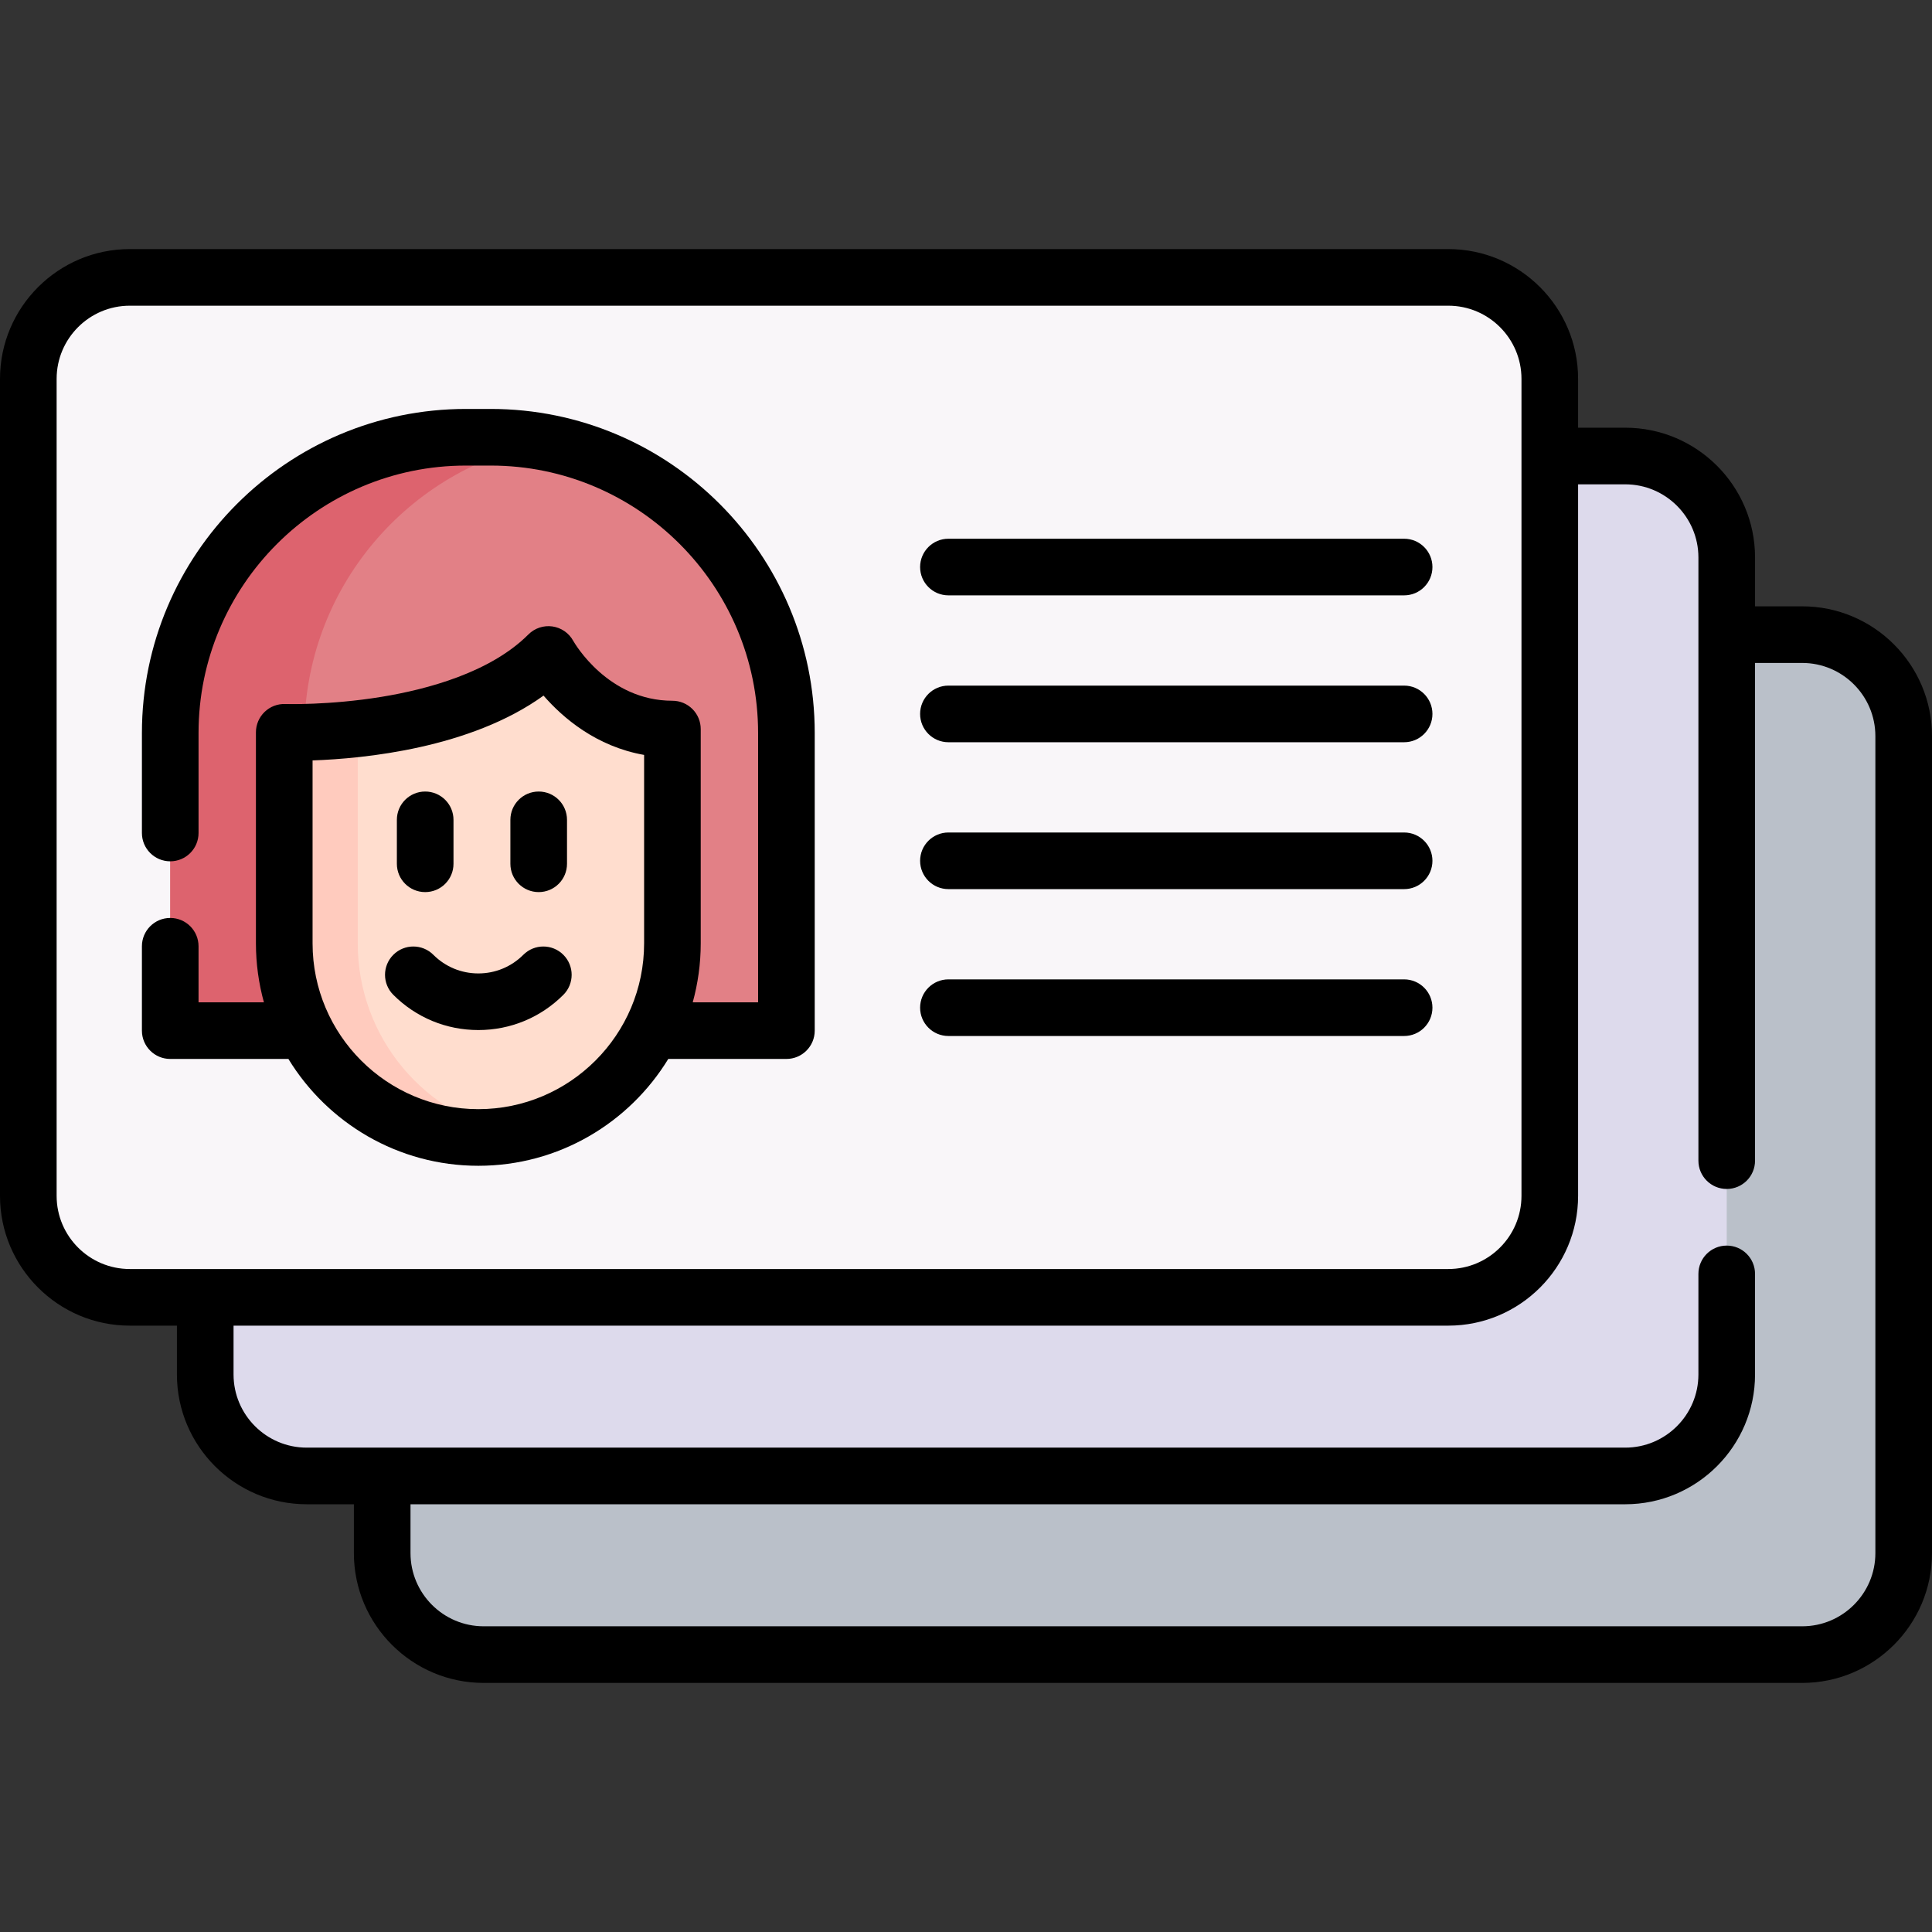 <svg id="Capa_1" enable-background="new 0 0 511.77 511.77" height="512" viewBox="0 0 511.77 511.77" width="512" xmlns="http://www.w3.org/2000/svg"><rect x="0" y="0" width="511.77" height="511.77" fill="#333333" stroke="none"/><g><g><g><path d="m477.39 438.286h-349.274c-14.843 0-26.875-12.032-26.875-26.875v-216.422c0-14.843 12.032-26.875 26.875-26.875h349.274c14.843 0 26.875 12.032 26.875 26.875v216.422c0 14.843-12.032 26.875-26.875 26.875z" fill="#bac0c9"/></g><g><path d="m430.52 390.969h-349.275c-14.843 0-26.875-12.032-26.875-26.875v-216.422c0-14.843 12.032-26.875 26.875-26.875h349.275c14.843 0 26.875 12.032 26.875 26.875v216.422c0 14.842-12.033 26.875-26.875 26.875z" fill="#dddaec"/></g><path d="m383.649 343.652h-349.274c-14.843 0-26.875-12.032-26.875-26.875v-216.422c0-14.843 12.032-26.875 26.875-26.875h349.275c14.843 0 26.875 12.032 26.875 26.875v216.422c-.001 14.842-12.033 26.875-26.876 26.875z" fill="#f9f6f9"/><g><g><path d="m129.987 115.828h-6.56c-43.26 0-78.329 35.069-78.329 78.329v78.855h163.218v-78.855c0-43.26-35.069-78.329-78.329-78.329z" fill="#e28086"/><path d="m144.459 117.176c-36.346 6.785-63.85 38.663-63.85 76.981v78.858h-35.511v-78.858c0-43.261 35.072-78.324 78.333-78.324h6.553c4.942 0 9.79.456 14.475 1.343z" fill="#dd636e"/></g><path d="m178.119 193.122v51.171 5.597c0 28.399-23.017 51.416-51.416 51.416-28.39 0-51.407-23.017-51.407-51.416v-5.597-50.312s47.643 1.718 69.978-20.617c0 0 10.881 19.758 32.845 19.758z" fill="#ffddce"/><path d="m136.442 300.384c-3.152.603-6.406.921-9.739.921-28.39 0-51.407-23.017-51.407-51.415v-55.902s8.241.293 19.469-.956v56.858c0 25.074 17.937 45.947 41.677 50.494z" fill="#ffcbbe"/></g></g><g><path d="m477.39 160.61h-12.495v-12.945c0-18.952-15.423-34.37-34.38-34.37h-12.49v-12.94c0-18.954-15.421-34.375-34.375-34.375h-349.275c-18.954 0-34.375 15.42-34.375 34.374v216.422c0 18.955 15.421 34.375 34.375 34.375h12.49v12.934c0 18.957 15.423 34.38 34.38 34.38h12.495v12.945c0 18.957 15.423 34.38 34.38 34.38h349.27c18.957 0 34.38-15.423 34.38-34.38v-216.42c0-18.957-15.423-34.38-34.38-34.38zm-462.39 156.166v-216.422c0-10.683 8.691-19.375 19.375-19.375h349.274c10.684 0 19.375 8.691 19.375 19.375v216.422c0 10.684-8.691 19.375-19.375 19.375h-349.274c-10.684 0-19.375-8.691-19.375-19.375zm481.77 94.634c0 10.686-8.693 19.38-19.38 19.38h-349.27c-10.687 0-19.38-8.694-19.38-19.38v-12.945h321.774c18.957 0 34.38-15.423 34.38-34.38v-26.64c0-4.142-3.357-7.5-7.5-7.5s-7.5 3.358-7.5 7.5v26.64c0 10.686-8.693 19.38-19.38 19.38h-349.269c-10.687 0-19.38-8.694-19.38-19.38v-12.934h321.784c18.954 0 34.375-15.42 34.375-34.375v-188.481h12.49c10.687 0 19.38 8.689 19.38 19.37v159.78c0 4.142 3.357 7.5 7.5 7.5s7.5-3.358 7.5-7.5v-131.835h12.495c10.687 0 19.38 8.694 19.38 19.38v216.42z"/><path d="m76.393 280.505c10.354 16.957 29.032 28.3 50.31 28.3 21.282 0 39.962-11.343 50.317-28.3h31.294c4.143 0 7.5-3.358 7.5-7.5v-78.85c0-47.327-38.503-85.83-85.83-85.83h-6.56c-47.327 0-85.83 38.503-85.83 85.83v26.5c0 4.142 3.357 7.5 7.5 7.5s7.5-3.358 7.5-7.5v-26.5c0-39.056 31.774-70.83 70.83-70.83h6.56c39.056 0 70.83 31.774 70.83 70.83v71.35h-17.313c1.37-4.977 2.117-10.209 2.117-15.615v-56.768c0-1.989-.79-3.897-2.196-5.303-1.407-1.407-3.314-2.197-5.304-2.197-17.107 0-25.928-15.261-26.275-15.876-1.138-2.066-3.181-3.476-5.516-3.808-2.335-.33-4.689.456-6.357 2.123-10.063 10.064-26.752 14.548-38.98 16.539-13.851 2.253-25.317 1.889-25.423 1.886-2.054-.074-4.012.684-5.478 2.097-1.465 1.414-2.293 3.362-2.293 5.398v55.909c0 5.406.747 10.638 2.116 15.615h-17.317v-14.85c0-4.142-3.357-7.5-7.5-7.5s-7.5 3.358-7.5 7.5v22.35c0 4.142 3.357 7.5 7.5 7.5zm6.403-79.077c13.57-.469 41.841-3.199 61.181-17.167 5.099 5.863 13.924 13.471 26.642 15.712v49.916c0 24.215-19.7 43.916-43.915 43.916-24.211 0-43.907-19.7-43.907-43.916v-48.461z"/><path d="m126.707 272.852c8.508 0 16.506-3.313 22.521-9.329 2.929-2.929 2.929-7.678-.001-10.606-2.928-2.93-7.677-2.929-10.606 0-3.182 3.183-7.413 4.935-11.914 4.935s-8.732-1.752-11.916-4.935c-2.928-2.93-7.677-2.929-10.606 0s-2.929 7.678.001 10.606c6.015 6.016 14.013 9.329 22.521 9.329z"/><path d="m112.627 236.31c4.143 0 7.5-3.358 7.5-7.5v-11.64c0-4.142-3.357-7.5-7.5-7.5s-7.5 3.358-7.5 7.5v11.64c0 4.142 3.357 7.5 7.5 7.5z"/><path d="m142.696 236.31c4.143 0 7.5-3.358 7.5-7.5v-11.64c0-4.142-3.357-7.5-7.5-7.5s-7.5 3.358-7.5 7.5v11.64c0 4.142 3.358 7.5 7.5 7.5z"/><path d="m251.229 157.705h120.711c4.143 0 7.5-3.358 7.5-7.5s-3.357-7.5-7.5-7.5h-120.711c-4.143 0-7.5 3.358-7.5 7.5s3.357 7.5 7.5 7.5z"/><path d="m251.229 196.612h120.711c4.143 0 7.5-3.358 7.5-7.5s-3.357-7.5-7.5-7.5h-120.711c-4.143 0-7.5 3.358-7.5 7.5s3.357 7.5 7.5 7.5z"/><path d="m251.229 235.52h120.711c4.143 0 7.5-3.358 7.5-7.5s-3.357-7.5-7.5-7.5h-120.711c-4.143 0-7.5 3.358-7.5 7.5s3.357 7.5 7.5 7.5z"/><path d="m251.229 274.427h120.711c4.143 0 7.5-3.358 7.5-7.5s-3.357-7.5-7.5-7.5h-120.711c-4.143 0-7.5 3.358-7.5 7.5s3.357 7.5 7.5 7.5z"/></g></g></svg>